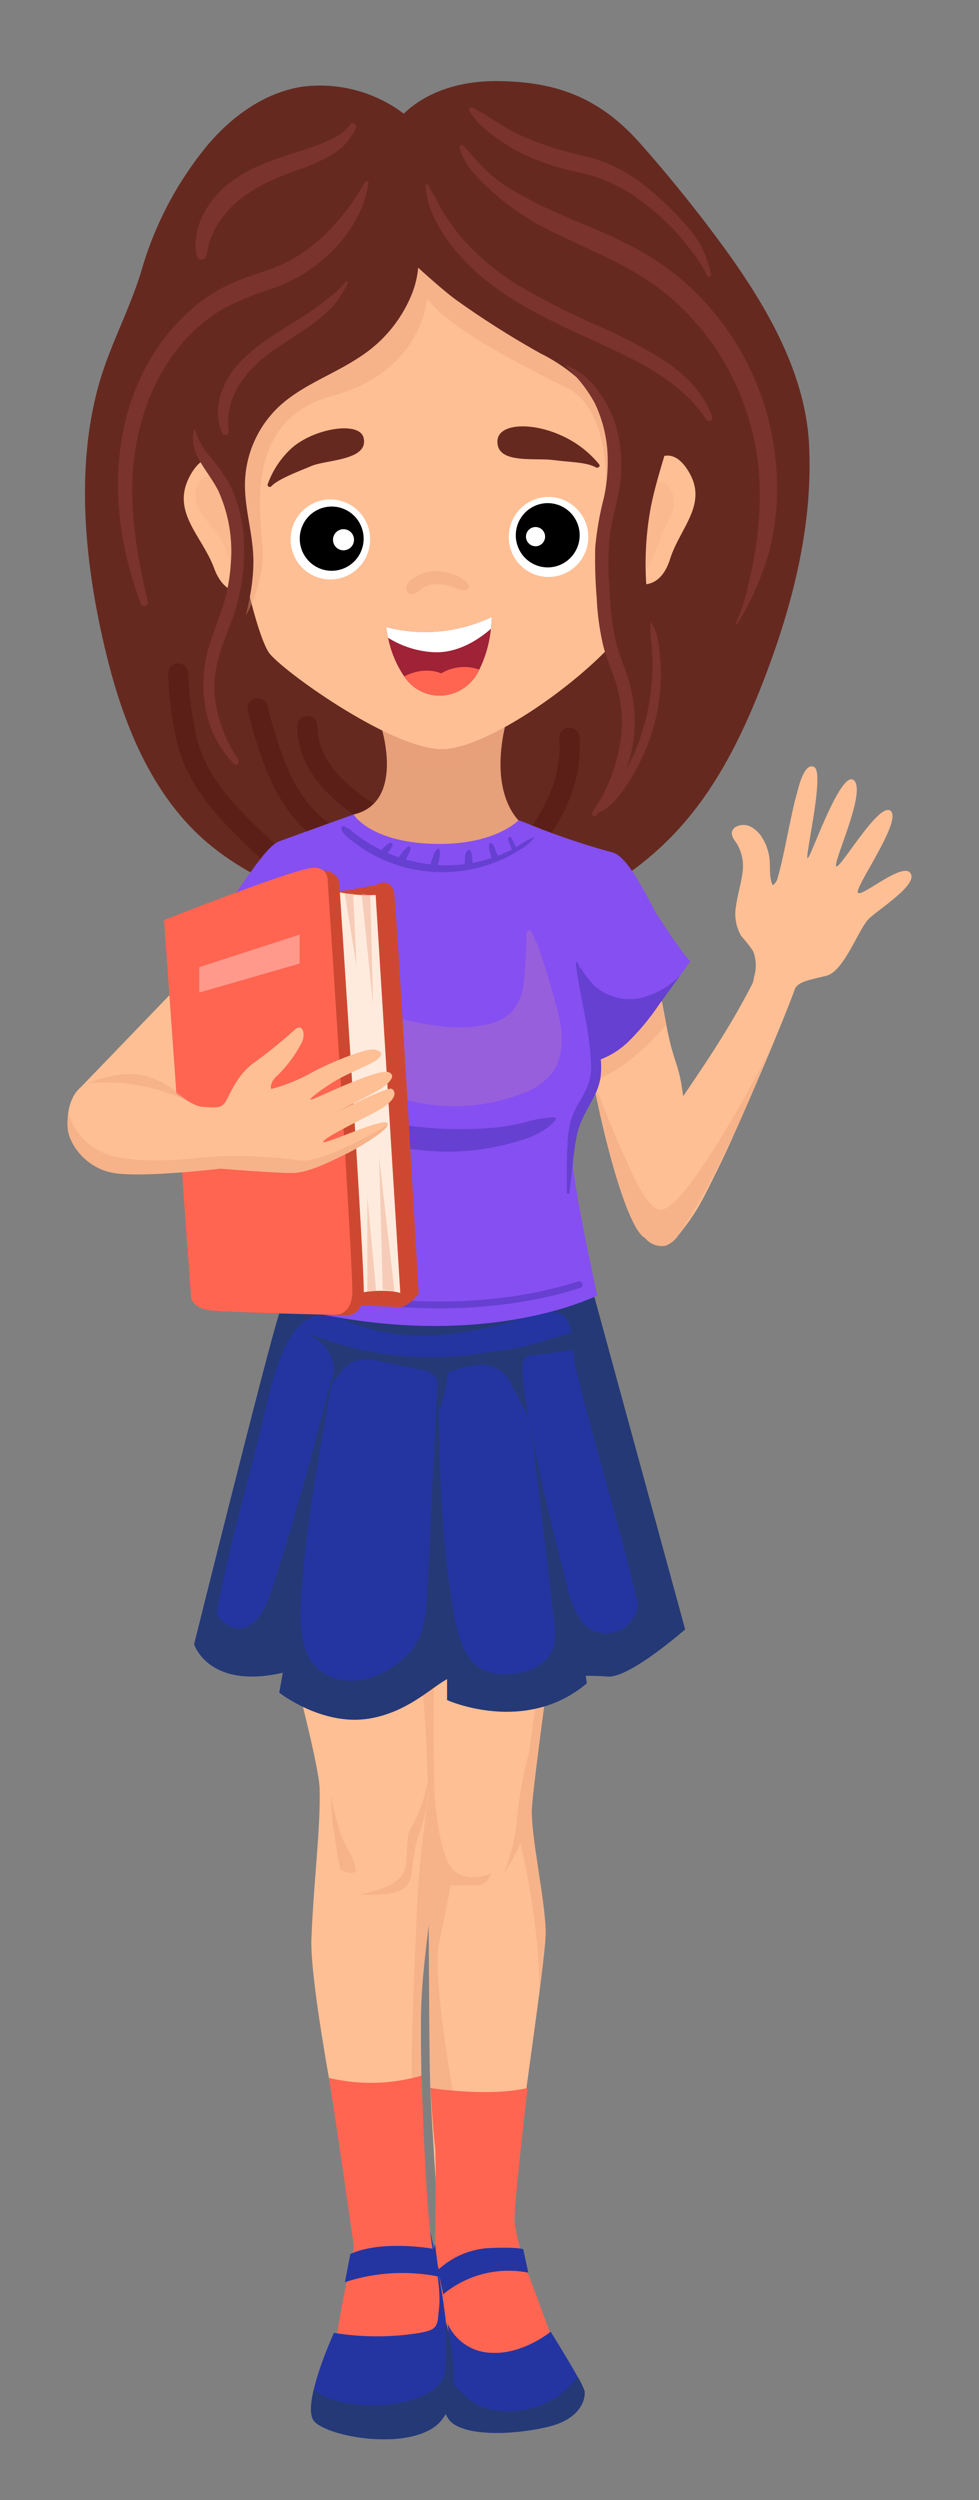 <svg width="145" height="370" fill="none" xmlns="http://www.w3.org/2000/svg"><rect width="100%" height="100%" fill="#808080" stroke="none"/><path d="M34.21 127.343a36.998 36.998 0 01-3.834-2.914c-7.662-6.692-11.821-16.582-14.34-26.466-3.526-13.83-5.36-30.27-.459-43.998 1.681-4.71 3.949-9.163 5.39-13.97a51.434 51.434 0 019.795-18.54c3.607-4.266 8.433-7.74 13.935-8.613a20.598 20.598 0 0115.107 3.977c3.561-3.435 8.689-4.83 13.624-4.819 9.058.019 15.459 2.521 21.41 9.245a212.092 212.092 0 0111.792 14.571c6.368 8.62 12.622 18.903 13.194 29.888.627 12.028-2.447 23.953-6.757 35.08-2.716 7.014-5.988 13.901-10.704 19.747a45.986 45.986 0 01-29.15 16.67c-10.937 1.496-22.132-1.236-32.1-6.003a56.005 56.005 0 01-6.903-3.855z" fill="#662920"/><path d="M26.395 99.679a53.27 53.27 0 001.334 10.127c1.985 7.488 8.197 12.619 13.588 17.736m-3.143-22.714c2.358 9.454 5.894 19.68 17.095 20.901m-9.759-18.263c.072 6.633 6.124 11.34 11.452 14.047m27.368-12.322c.566 7.786-3.877 13.979-8.734 19.552" stroke="#5B1F17" stroke-width="3" stroke-linecap="round" stroke-linejoin="round"/><path d="M82.843 236.008s-3.852 27.537-4.066 31.624c-.214 4.088 2.14 14.199 2.033 18.717-.107 4.518-3.959 29.258-4.173 33.776-.214 4.518-.856 9.896 0 13.123.856 3.227 4.166 10.972 4.437 13.984.271 3.011-9.359 3.872-11.07 2.366-1.713-1.506-4.984-16.188-4.923-16.907.061-.72-1.139-18.307-1.345-23.686-.207-5.378-.16-22.122-.303-27.982-.143-5.861-2.523-47.236-2.523-47.236l21.933 2.221z" fill="#FFBF94"/><path d="M66.58 276.023c-.964-1.614-2.034-5.809-2.235-11.617-.202-5.809 0-25.602 0-25.602l-3.212-1.13c.594 10.433 2.184 38.592 2.3 43.349.143 5.861.096 22.604.303 27.983.012.305.027.654.045 1.032l3.761 2.051s-3.66-19.081-2.46-24.772c1.198-5.69 1.68-8.315 1.68-8.315s2.814.033 4.097 0c1.285-.034 1.927-1.796 1.927-1.796-2.996 1.291-5.244.43-6.207-1.183zm12.198-8.39a48.01 48.01 0 01.208-2.269c.672-6.219 2.729-21.208 3.532-27.005-2.267.689-11.447-.529-14.708-.438-3.852.107-1.633 3.278-1.633 3.278s3.934 5.063 12.494 3.54c0 0 1.284.09 1.177 2.564-.107 2.474-1.498 12.048-1.498 12.048a68.31 68.31 0 00-1.712 8.928 26.077 26.077 0 01-2.14 9.143 34.849 34.849 0 002.612-4.629 138.308 138.308 0 012.417 14.525c.216 2.508.344 5.014.42 7.121.484-3.743.833-6.775.864-8.089.107-4.518-2.247-14.629-2.033-18.717z" fill="#E6A07A" opacity=".39"/><path d="M63.736 309.006s8.515 1.358 14.4 0c0 0-2.12 18.11-1.93 19.939a46.759 46.759 0 001.39 5.81l4.178 11.305s-8.453 4.937-11.877 4.184c-3.424-.753-4.815-9.251-4.815-9.251l-.65-8.928s.207-13.015 0-14.414c-.206-1.398-.696-8.645-.696-8.645z" fill="#FF6551"/><path d="M64.433 332.064a41.293 41.293 0 00-1.12 7.51c-.157 3.785 1.127 16.684 3.481 18.84 2.354 2.156 9.195 1.94 14.281.757 5.087-1.183 5.622-4.264 5.515-5.251-.107-.988-5.03-8.84-5.03-8.84s-4.066 3.337-8.667 3.121a7.276 7.276 0 01-4.207-1.379 7.332 7.332 0 01-2.64-3.571c-.429-1.398-1.613-11.187-1.613-11.187z" fill="#2435A1"/><path d="M85.543 351.735c-3.712 5.446-12.078 6.552-16.129 3.295-2.871-2.309-4.653-5.713-5.807-9.518.502 5.131 1.6 11.451 3.186 12.902 2.354 2.156 9.194 1.941 14.28.757 5.087-1.183 5.622-4.264 5.515-5.251a10.69 10.69 0 00-1.045-2.185z" fill="#243976"/><path d="M64.432 336.368a12.185 12.185 0 017.711-3.657c4.601-.216 5.356.163 5.356.163l.75 3.461a15.198 15.198 0 00-7.017.281 15.26 15.26 0 00-6.151 3.409l-.65-3.657z" fill="#2435A1"/><path d="M35.32 217.379s11.876 41.305 12.021 47.327c.146 6.022-.86 13.363-1.215 22.195-.355 8.832 7.432 45.656 7.432 45.656l9.475-.231s-.913-27.953-.638-35.707c.276-7.754 2.047-15.759 1.806-23.285-.241-7.526-1.353-56.147-1.353-56.147l-27.528.192z" fill="#FFBF94"/><path d="M62.325 270.702a19.18 19.18 0 001.016-6.981 23.263 23.263 0 01-2.302 6.556c-.22.34-.4.705-.534 1.087a4.193 4.193 0 00-.125.904l-.188 2.89a4.86 4.86 0 01-.39 1.915c-1.058 2.088-4.266 2.784-6.429 3.274 1.463.152 2.94.106 4.391-.136a4.116 4.116 0 002.428-1.061 3.7 3.7 0 00.762-1.944c.356-2.168.448-4.213 1.268-6.241.036-.087.07-.175.103-.263z" fill="#E6A07A" opacity=".39"/><path d="M62.395 296.619c.276-7.753 2.047-15.759 1.806-23.285-.155-4.825-.667-26.545-1.015-41.511l-22.358 2.225 1.086 7.113.23.865a30.278 30.278 0 0011.417 1.62c5.87-.466 6.51-1.416 8.043 1.613 1.533 3.029 1.785 20.402 1.785 20.402s-1.4 11.17-1.585 15.694c-.186 4.523-1.236 25.531-.635 28.905l1.234-3.026c-.068-4.448-.088-8.375-.008-10.615z" fill="#E6A07A" opacity=".39"/><path d="M49.14 264.914c-.31 3.731.518 7.333 1.097 10.998.016.304.132.593.33.823.191.15.414.253.652.301.5.143 1.124.258 1.479-.102-.102-2.121-1.835-3.863-2.36-5.926-.463-1.829-1.356-4.191-1.199-6.094z" fill="#E6A07A" opacity=".39"/><path d="M48.715 307.511a26.786 26.786 0 0013.711-.334s.67 21.92 1.732 25.982c1.062 4.063 3.246 13.048 1.89 16.74-1.356 3.691-15.23 1.447-16.301.397-1.072-1.05 2.678-17.711 2.678-17.711s-2.741-19.302-3.71-25.074z" fill="#FF6551"/><path d="M49.457 345.246a39.91 39.91 0 0010.402.311c5.347-.614 4.828-.909 5.177-4.08.348-3.171-1.053-9.174-1.053-9.174l-.277-2.067c.765 3.048 5.482 25.358.724 28.863-4.759 3.506-15.71 1.498-17.84-.71-2.128-2.208 2.867-13.143 2.867-13.143z" fill="#2435A1"/><path d="M66.083 343.74c-.176 3.27.168 6.688-.386 8.037-1.994 4.881-14.797 5.457-19.236 1.9-.486 2.079-.62 3.935.129 4.711 2.129 2.208 13.08 4.216 17.84.71 4.132-3.044 2.7-11.444 1.653-15.358z" fill="#243976"/><path d="M51.082 337.746a27.455 27.455 0 0114.261-.75l-1.269-4.208s-7.53-1.34-12.185.791l-.807 4.167z" fill="#2435A1"/><path d="M45.83 187.536s-2.666 1.107-4.596 7.255c-1.929 6.147-12.486 48.549-12.486 48.549s2.144 6.884 13.504 4.13l10.075-56.678-6.497-3.256z" fill="#243976"/><path d="M52.649 187.536l-11.29 62.963s6.291 4.956 13.238 3.855c6.948-1.102 10.806-6.41 12.95-6.234l-1.874-59.08-13.024-1.504z" fill="#243976"/><path d="M64.293 186.964l1.923 61.541v3.095s11.562 5.232 20.702-2.478l-9.778-63.328-12.847 1.17z" fill="#243976"/><path d="M85.968 184.387l15.509 56.75s-8.242 7.258-11.49 6.983c-3.248-.274-9.116.008-9.116.008l-6.25-58.479 11.347-5.262z" fill="#243976"/><path d="M36.603 240.764c2.051-.903 3.112-3.741 3.934-6.318a448.59 448.59 0 009.098-32.842l-1.873 10.925c-1.139 6.639-2.285 13.301-2.838 20.071-.434 5.306-1.417 12.473 3.242 15.128 3.4 1.938 7.468.898 10.676-1.519a10.164 10.164 0 003.246-3.811c.944-2.043 1.083-4.516 1.199-6.888l1.658-34.074c.076 12.211.16 24.517 2.114 36.468.558 3.412 1.476 7.145 3.848 8.838a7.179 7.179 0 004.785.996c2.713-.171 6.003-1.467 6.488-4.899.091-.943.06-1.894-.091-2.829l-4.709-39.499c.825 11.659 3.712 22.892 6.58 34.005a15.071 15.071 0 002.142 5.383 4.69 4.69 0 001.855 1.443 4.657 4.657 0 004.52-.462 4.707 4.707 0 001.529-1.79c.212-.355.354-.749.417-1.159a4.48 4.48 0 00-.178-1.568c-2.692-11.359-6.295-22.718-8.988-34.077-1.138-4.804.688-9.723-6.529-7.537-9.9 2.999-18.646 4.553-28.291.404-7.475-3.216-9.85 8.061-11.42 14.7-2.264 9.574-5.182 19.247-6.927 28.999.951 1.689 2.988 2.583 4.513 1.912z" fill="#2435A1"/><path d="M79.213 200.546c.856-.03 9.907-1.341 9.881-1.4l-1.65-3.741c-.084.353-.582.324-.923.442-.237.106-.45.259-.626.45-1.394 1.267-2.973 1.409-4.66 1.914a34.215 34.215 0 01-5.425 1.417c-3.058.405-6.047.98-9.14 1.14a46.684 46.684 0 01-18.361-2.487 22.102 22.102 0 00-2.856-.801 5.778 5.778 0 013.579 3.269 5.838 5.838 0 01-.142 4.858c.969-1.806 2.15-3.786 4.129-4.291a7.407 7.407 0 013.27.164l5.98 1.208c.84.067 1.625.444 2.203 1.059.939 1.309-.249 3.408.759 4.665.54-1.708.917-3.463 1.123-5.243a14.803 14.803 0 014.418-1.178 4.996 4.996 0 014.142 1.567c.315.409.586.849.81 1.314l2.54 4.844a53.048 53.048 0 01-.872-6.8c-.05-.784-.005-1.725.66-2.136.36-.177.76-.258 1.161-.234z" fill="#243976"/><path d="M95.544 183.216l.001.001c.358.438.823.775 1.35.976a3.197 3.197 0 001.655.168 3.998 3.998 0 001.882-1.499c2.887-3.613 3.499-5.03 6.113-10.319 2.677-5.416 9.467-21.379 11.144-26.062.426-1.189 2.03-1.41 4.696-2.073 2.664-.665 4.749-6.931 6.307-8.438 1.559-1.508 7.35-5.068 6.144-6.762-1.206-1.695-7.436 3.814-7.784 2.864-.348-.95 6.586-10.615 4.868-12.06-1.717-1.445-7.49 8.663-8.063 8.197-.573-.467 4.5-11.002 2.624-12.72-1.878-1.719-6.173 10.808-6.824 11.499-.652.691 2.532-12.5.966-13.448-1.564-.949-2.548 3.748-2.548 3.748-.92 3.061-1.944 9.448-2.864 12.509a1.882 1.882 0 01-.757 1.221c-.55-1.122-.357-2.471-.467-3.731a7.452 7.452 0 00-1.026-3.187 4.475 4.475 0 00-1.661-1.692 2.416 2.416 0 00-2.244-.075 1.24 1.24 0 00-.606.632c-.258.693.339 1.372.743 1.982a6.584 6.584 0 01.731 4.499c-.211 1.543-.693 3.033-.9 4.577a6.537 6.537 0 00.753 4.493 22.655 22.655 0 011.766 2.237 5.76 5.76 0 01.184 3.658c-.067.347-.141.693-.223 1.037-6.564 12.918-15.553 22.793-18.068 29.905-.942 2.663.202 5.888 2.108 7.863z" fill="#FFBF94"/><path d="M86.535 155.165c.057 1.673.215 3.341.475 4.994.034.213.07.424.11.632.2 1.089.41-2.374.626-1.256l.001.004c2.344 12.086 5.565 22.559 7.796 23.677l.002.001c.732.363 1.56-1.46 2.36-4.188 1.861-6.358 3.571-14.889 3.571-14.889s-.194-1.331-.52-3.442c-.512-3.317-1.349-3.992-2.268-9.037a219 219 0 00-1.384-7.029 85.39 85.39 0 00-.764-3.24c-2.171-8.381-4.96-13.123-6.71-13.541 0 0-3.78 14.956-3.295 27.314z" fill="#FFBF94"/><path d="M86.535 155.165c.057 1.672.216 3.34.475 4.993 4.756-1.064 9.406-5.849 11.678-8.497-.45-2.476-.923-4.903-1.384-7.03h-.001l-5.001 4.379a71.148 71.148 0 00-5.767 6.155z" fill="#E6A07A" opacity=".39"/><path d="M11.389 161.501l2.277 6.847c4.012.808 8.486.168 10.629-1.511 2.605-2.041 18.052-16.621 18.052-16.621-1.34-6.852-2.425-16.957-3.33-16.623-1.104.408-4.951 4.384-4.951 4.384l-22.677 23.524z" fill="#FFBF94"/><path d="M29.71 155.103c1.577 1.329 13.23 5.468 13.467 5.414.344-1.1.633-2.217.865-3.347 0 0-.176-.922-.47-2.43a17.873 17.873 0 00-1.285-1.73l-7.727-4.44-3.732 2.004c-.36 1.445-.737 2.964-1.117 4.529z" fill="#E6A07A" opacity=".39"/><path d="M52.371 120.539s1.724 6.579 1.893 6.526c.17-.054 25.896-1.344 25.896-1.344l-1.945-2.212-.383-1.174s-5.29-3.164-3.224-13.928a36.32 36.32 0 01.87-3.517 11.07 11.07 0 00.506-2.728c.306-8.9-18.001 2.236-18.155 2.23a6.246 6.246 0 00-.663 1.47c-.337.874-.67 1.817-.67 1.817.336 1.147.57 2.322.698 3.51.376 3.407-.007 8.226-4.823 9.35z" fill="#E6A07A"/><path d="M56.496 107.68a20.05 20.05 0 01.699 3.51c2.532 1.018 7.023 2.67 8.907 2.425 1.855-.242 6.06-3.312 8.507-5.207.231-1.187.522-2.36.87-3.517.283-.885.453-1.802.506-2.729l-8.766 2.654-10.052 1.046c-.337.875-.67 1.818-.67 1.818z" fill="#E6A07A" opacity=".39"/><path d="M84.93 142.231c-.008.268 4.341 6.137 4.095 11.307-.246 5.17-3.798 11.383-4.41 14.844-.612 3.461 3.852 23.326 3.852 23.326s-17.939 9.236-47.07 1.327c0 0 4.199-17.263 1.681-26.542-.963-3.55-4.883-14.133 1.559-24.173s36.476-1.481 36.476-1.481l3.818 1.392z" fill="#864FF1"/><path d="M43.394 161.28c.84.668 1.728 1.272 2.657 1.807 1.053.476 2.145.858 3.263 1.143 2.627.724 5.292 1.375 7.971 1.838a57.493 57.493 0 0016.216.799 32.498 32.498 0 004.332-.796 17.413 17.413 0 014.256-.703c.215 0 .275.275.15.423-1.824 2.157-4.847 2.96-7.414 3.611a36.96 36.96 0 01-8.502 1.043 38.184 38.184 0 01-9.024-1.115 57.782 57.782 0 01-8.41-2.521 14.335 14.335 0 01-3.617-1.925 6.105 6.105 0 01-2.436-3.178.385.385 0 01.138-.4.382.382 0 01.42-.026z" fill="#6640D0"/><path d="M25.223 143.059s3.62 12.427 15.949 15.078c.283.062.572.118.864.169 13.025 2.24 44.76-1.01 44.76-1.01a8.298 8.298 0 001.576-.316 12.116 12.116 0 004.585-2.726 35.255 35.255 0 004.575-5.479l3.237-4.457 1.53-2.105c-.248.342-4.765-6.44-5.172-7.171-1.538-2.776-4.13-8.271-6.405-8.887-8.663-2.346-13.738-4.875-13.938-4.75 0 0-3.576 3.801-12.799 3.474-9.223-.327-11.615-4.34-11.615-4.34s-7.725 2.762-11.037 3.983c-3.248 1.198-9.966 15.161-15.772 18.362a6.893 6.893 0 01-.338.175z" fill="#864FF1"/><path d="M46.44 151.348a4.115 4.115 0 00-1.116 3.745c.403 1.5 1.801 2.406 3.106 3.118a44.12 44.12 0 0014.348 5.123 27.59 27.59 0 0014.951-1.652 9.501 9.501 0 004.005-2.822c1.77-2.344 1.721-5.716 1.003-8.625a116.718 116.718 0 00-2.906-9.83 23.868 23.868 0 00-1.117-2.49.392.392 0 00-.445-.2.392.392 0 00-.3.386 74.854 74.854 0 01-.35 6.853 8.057 8.057 0 01-1.73 4.684 7.443 7.443 0 01-4.156 2.043c-6.535 1.325-12.347-1.324-18.695-2.172-2.299-.308-4.85.051-6.515 1.752a2.66 2.66 0 00-.084.087z" fill="#FFC652" opacity=".14"/><path d="M86.322 145.199a53.54 53.54 0 011.944 10.905c.018.294.053.587.106.877a12.116 12.116 0 004.586-2.726 35.255 35.255 0 004.574-5.479l3.238-4.458a12.146 12.146 0 01-5.362 3.246 7.87 7.87 0 01-3.757.136 7.9 7.9 0 01-3.395-1.621 12.094 12.094 0 01-2.277-2.909 5.813 5.813 0 00.343 2.029zm-61.099-2.14s3.62 12.427 15.949 15.078c.055-3.238.177-5.967 1.174-7.921 1.061-2.084 2.182-4.596 2.414-5.122a10.105 10.105 0 01-3.861 4.479 7.422 7.422 0 01-5.7.889 10.233 10.233 0 01-2.637-1.217 29.061 29.061 0 01-7.001-6.361 6.157 6.157 0 01-.338.175z" fill="#6640D0"/><path d="M42.111 149.656c.47-1.149.99-2.273 1.517-3.394a8.313 8.313 0 011.834-3.009.122.122 0 01.13-.019.127.127 0 01.051.047.123.123 0 01.017.068 7.704 7.704 0 01-.985 3.427c-.496 1.164-.987 2.332-1.418 3.526a19.222 19.222 0 00-1.385 7.322c.216 5.048 4.244 10.994 1.897 15.888 0 0-.202-1.76-.222-2.017-.468-5.909-3.127-9.463-3.057-14.729.09-2.452.64-4.864 1.621-7.11zm8.832-27.368c.52.196.992.505 1.381.905.534.428 1.09.828 1.666 1.198a25.346 25.346 0 002.517 1.439 5.2 5.2 0 011.147-1.063c.236-.138.572.119.47.374a4.237 4.237 0 01-.733 1.099c.558.243 1.127.46 1.707.653a5.734 5.734 0 011.343-1.604.239.239 0 01.32.093c.02.036.03.076.032.118a2.784 2.784 0 01-.362 1.059c-.108.209-.21.431-.323.645 1.212.342 2.45.585 3.7.726.042-.39.15-.771.32-1.125.089-.469.332-.894.69-1.209a.171.171 0 01.128-.011c.042.012.079.04.101.078a2.21 2.21 0 01-.008 1.454 4.7 4.7 0 01-.188.907c1.344.088 2.692.042 4.026-.139a2.506 2.506 0 01.007-.995c.005-.369.127-.726.348-1.02a.302.302 0 01.119-.064.315.315 0 01.352.139c.145.306.214.642.2.981.042.259.065.521.069.783a22.092 22.092 0 002.836-.732 6.636 6.636 0 01-.254-.905 2.405 2.405 0 01-.1-1.113.272.272 0 01.197-.171.273.273 0 01.249.074c.218.297.384.629.489.983.107.264.254.526.355.797a23.505 23.505 0 002.07-.914c-.099-.226-.183-.458-.272-.687a3.436 3.436 0 01-.288-.903c-.02-.22.328-.338.466-.168.168.245.307.51.412.788.098.209.206.415.303.625a13.154 13.154 0 012.62-1.453.05.05 0 01.021.001.038.038 0 01.024.033.036.036 0 01-.005.02 6.214 6.214 0 01-2.112 1.777 19.518 19.518 0 01-2.832 1.512 21.635 21.635 0 01-18.364-.502 18.963 18.963 0 01-3.005-1.864c-.77-.584-1.97-1.313-2.227-2.269a.306.306 0 01.233-.358.303.303 0 01.155.008z" fill="#6640D0"/><path d="M87.748 159.539c2.344 12.086 5.564 22.558 7.796 23.677l.002.001a3.22 3.22 0 001.35.976 3.197 3.197 0 001.655.168 3.566 3.566 0 001.881-1.5c7.29-10.748 13.305-26.899 13.305-26.899-.165.395-11.842 22.896-15.832 23.067-1.272.054-2.755-2.15-4.188-5.189-3.066-6.498-5.905-14.067-5.969-14.301z" fill="#E6A07A" opacity=".39"/><path d="M84.061 169.229c.037-1.076.182-2.145.435-3.192a11.8 11.8 0 011.198-2.749c.492-.816.936-1.661 1.33-2.53a7.684 7.684 0 00.52-3.178 46.816 46.816 0 00-.872-7.039c-.47-2.645-1.063-5.259-1.39-7.93-.022-.174.217-.311.295-.12a49.64 49.64 0 013.343 13.726c.152 1.112.156 2.239.013 3.352a9.57 9.57 0 01-.98 2.776c-.974 1.916-2.11 3.616-2.541 5.789-.544 2.742-.666 5.596-1.08 8.365a.193.193 0 01-.059.134.192.192 0 01-.135.051.187.187 0 01-.18-.198c-.036-2.419-.02-4.841.103-7.257z" fill="#6640D0"/><path d="M43.736 190.577s21.755 6.011 42.024-.447" stroke="#6640D0" stroke-linecap="round" stroke-linejoin="round"/><path d="M40.167 133.739l15.472-2.743s2.342-1.452 2.754 1.372c.411 2.823 3.621 59.135 3.621 59.135s-1.605 1.936-2.728 1.936c-1.124 0-22.45-1.13-22.45-1.13l3.33-58.57z" fill="#CE4831"/><path d="M45.322 130.364a20.97 20.97 0 0010.317 2.085l3.647 58.892s-3.651-1.15-9.604.969l-4.36-61.946z" fill="#FFEBDD"/><path d="M53.559 132.215l1.7 16.502-.416-16.23-1.284-.272zm3.121 58.62l-.535-19.744 2.28 20.072-1.745-.328zm-2.272.329v-14.049l1.306 13.937-1.306.112zm-2.105-58.949l.525 10.922-1.771-10.922h1.246z" fill="#E79E82" opacity=".41"/><path d="M25.996 136.232s3.852 54.214 4.013 55.827c0 0 .136 1.614 2.877 1.937 2.74.322 18.496.645 18.496.645s2.28.161 2.491-3.066c.211-3.227-3.64-61.138-3.64-61.138s-.524-2.262-4.144-1.455c-3.621.806-20.093 7.25-20.093 7.25z" fill="#CE4831"/><path d="M24.295 136.16s3.852 54.213 4.012 55.827c0 0 .137 1.613 2.878 1.936 2.74.323 18.496.645 18.496.645s2.28.162 2.491-3.065c.211-3.227-3.64-61.139-3.64-61.139s.156-2.333-2.658-1.868c-3.66.605-21.58 7.664-21.58 7.664z" fill="#FF6551"/><path d="M29.502 143.138v3.752l14.874-4.288v-4.289l-14.874 4.825z" fill="#FF998C"/><path d="M12.842 160.323s5.916-2.543 9.447-.768c3.531 1.775 5.939 4.162 7.784 4.259 1.846.097 2.649.259 3.29-.709.643-.968 1.606-3.792 4.014-5.648a70.052 70.052 0 006.12-4.921c1.343-1.371 1.825.565 1.182 1.775a19 19 0 01-3.492 4.76c-1.403 1.21-1.02 2.097-1.02 2.097a26.136 26.136 0 005.556-2.178c2.167-1.291 8.516-4.034 9.916-3.63 1.4.403.686 1.129 0 1.613-.687.484-3.416 1.614-5.262 2.582-1.845.968-5.377 3.55-4.173 3.146 1.204-.403 9.791-4.598 11.316-4.034 1.525.565-.482 2.098-1.445 2.663-.963.564-8.587 4.518-8.587 4.518s9.855-5.244 10.586-4.68c.73.565.329 1.581-1.196 2.646s-8.427 4.212-8.988 5.099c-.562.888 8.587-3.469 9.47-2.743.882.726-4.655 3.953-6.581 4.841-1.926.887-5.056 2.581-7.624 2.581-2.568 0-10.513-.645-10.513-.645s-11.453 1.371-15.787.645c-4.334-.726-6.66-4.517-6.821-6.534-.16-2.017.17-5.418 2.808-6.735z" fill="#FFBF94"/><path d="M44.375 171.727a72.331 72.331 0 00-11.45-.635c-3.638.161-10.272 1.345-16.157 0a9.194 9.194 0 01-4.184-2.305 9.266 9.266 0 01-2.475-4.099 10.78 10.78 0 00-.076 2.37c.16 2.017 2.488 5.809 6.821 6.535 4.334.726 15.787-.646 15.787-.646s7.945.646 10.513.646c2.568 0 5.697-1.695 7.624-2.582 1.72-.793 6.311-3.449 6.643-4.524-2.66 1.565-9.902 5.612-13.046 5.24zm-16.574-8.793a29.734 29.734 0 00-7.9-2.417 30.319 30.319 0 00-7.06-.195s4.455-1.878 8.097-1.229c3.642.649 6.863 3.841 6.863 3.841z" fill="#E6A07A" opacity=".39"/><path d="M62.607 25.073c-20.277 1.74-28.47 15.185-29.37 30.333-.901 15.147 4.314 38.454 6.736 41.363 2.423 2.91 17.795 13.86 25.246 14.098 7.452.239 25.137-12.816 28.996-20.247 3.86-7.431 8.736-49.188-4.638-57.424a55.972 55.972 0 00-26.97-8.123z" fill="#FFBF94"/><path d="M88.984 81.218s3.818-19.453-5.108-23.864c-8.927-4.41-17.264-8.916-20.62-13.13 0 0-.7 10.805-14.013 14.359-13.314 3.554-10.625 17.63-10.33 22.628.296 4.997-2.644 11.139-4.168 11.938-1.524.8 1.646-4.875 1.594-7.646-.053-2.77-2.237-18.858-2.237-18.858l23.413-31.237 10.739 1.904s18.505 9.998 18.739 10.255c.233.257 6.575 11.062 6.37 11.393-.206.332.58 13.99.546 14.24-.035.25-4.959 8.393-4.959 8.393l.034-.375z" fill="#E6A07A" opacity=".39"/><path d="M96.76 68.39s2.753-3.037 5.386 1.659c2.632 4.696-1.501 8.2-2.903 12.688-1.403 4.488-4.46 3.697-4.46 3.697s.38-12.26 1.977-18.044z" fill="#FFBF94"/><path d="M95.76 74.422a5.77 5.77 0 01.862-2.273 1.816 1.816 0 00-.242.043c-.318.082-.401-.355-.215-.53a2.007 2.007 0 012.79.242 3.552 3.552 0 01.694 3.466c-.365 1.425-1.251 2.647-1.766 4.016a23.864 23.864 0 01-1.768 4.385.66.66 0 01-1 .018.663.663 0 01-.159-.34 28.304 28.304 0 01.178-6.116c.148-.983.357-1.954.627-2.91z" fill="#E6A07A" opacity=".2"/><path d="M33.649 68.672s-3.094-3.101-5.668 2.047c-2.573 5.149 2.017 8.678 3.741 13.399 1.724 4.72 5.396 3.569 5.396 3.569s-1.472-12.92-3.47-19.015z" fill="#FFBF94"/><path d="M28.94 73.259c.006 2.161 1.783 3.91 2.987 5.528a11.98 11.98 0 011.683 2.85c.248.653.3 1.819 1.174 1.965.843.14 1.224-.806 1.28-1.483a7.532 7.532 0 00-.284-2.448 13.165 13.165 0 00-.525-2.68c-.596-1.882-1.468-3.687-2.186-5.525a1.725 1.725 0 01-.23-.487 2.158 2.158 0 00-2.541-.293 2.872 2.872 0 00-1.027 1.101 2.89 2.89 0 00-.33 1.472z" fill="#E6A07A" opacity=".2"/><path d="M88.737 68.716c.229.285-.156.63-.498.448-1.443-.77-3.36-.712-6.356-1.087-2.778-.347-8.323.622-8.211-2.799.084-2.6 5.008-2.89 9.58-.778a15.225 15.225 0 015.485 4.216zm-49.082 2.93a.32.32 0 00.132.377.314.314 0 00.395-.05c.991-1.047 3.602-2.03 5.978-3.021 2.202-.92 8.473-.81 7.696-4.144-.604-2.588-7.539-1.385-10.765 1.614a13.295 13.295 0 00-3.436 5.224z" fill="#662920"/><path d="M61.742 85.237a5.893 5.893 0 012.573-.72 7.27 7.27 0 012.784.487c.929.25 1.749.802 2.33 1.572a.408.408 0 01-.047.477c-.424.44-.931.328-1.466.137a9.73 9.73 0 00-2.838-.739 4.582 4.582 0 00-2.17.39c-.71.342-1.1 1.078-1.926 1.112a.786.786 0 01-.799-.743c-.112-.929.835-1.573 1.56-1.973z" fill="#E6A07A" opacity=".39"/><path d="M57.205 92.81s.067.628.273 1.572a15.71 15.71 0 002.383 5.725 6.304 6.304 0 002.46 2.187c1 .497 2.11.718 3.222.642a6.525 6.525 0 003.246-1.171 6.576 6.576 0 002.202-2.668 17.566 17.566 0 001.716-6.044 18.04 18.04 0 00.123-1.742 22.911 22.911 0 01-15.625 1.498z" fill="#9F2236"/><path d="M60.016 31.168a13.991 13.991 0 011.071 12.13 19.96 19.96 0 01-7.858 9.568c-3.927 2.62-8.596 4.157-12.022 7.411a16.042 16.042 0 00-4.922 11.069c-.097 3.637 1.05 7.197 1.222 10.831.245 5.227-1.525 10.303-2.725 15.395-1.2 5.092-1.776 10.713.66 15.337a17.024 17.024 0 01-3.425-6.633 17.078 17.078 0 01-.263-7.469 58.856 58.856 0 012.161-6.863c2.035-6.24 2.393-13.362-.695-19.148-1.384-2.595-3.392-4.806-4.846-7.361a22.673 22.673 0 01-2.05-16.356A29.967 29.967 0 0134.8 34.764c5.776-5.584 14.028-9.17 21.861-7.467l3.355 3.871z" fill="#662920"/><path d="M48.305 24.14c1.506 4.599 15.39 17.469 19.307 20.286 4 2.854 8.154 5.483 12.443 7.876a25.543 25.543 0 015.975 4.095c3.7 3.795 4.463 9.603 4.095 14.905-.369 5.301-1.664 10.567-1.279 15.867.393 5.42 2.523 10.566 3.292 15.945 1.164 8.135.416 10.459-4.401 17.099 5.409-5.462 7.319-6.575 8.742-14.148.509-2.544.729-5.138.656-7.733-.117-2.93-.724-5.816-1.096-8.725a45.682 45.682 0 01.352-14.54c1.185-6.056 3.801-11.823 4.314-17.974.517-6.182-1.129-12.337-3.138-18.203-1.055-3.081-2.294-6.247-4.69-8.441-2.062-1.89-4.772-2.864-7.405-3.793-4.153-1.465-8.5-2.953-12.862-2.364l-24.305-.151z" fill="#662920"/><path d="M57.205 92.81s.067.628.273 1.572a14.027 14.027 0 006.98 2.147c3.767.092 6.915-2.286 8.249-3.476a18.04 18.04 0 00.123-1.742 22.911 22.911 0 01-15.625 1.498z" fill="#fff"/><path d="M59.863 100.106a6.304 6.304 0 002.461 2.187c.998.497 2.11.718 3.221.642a6.526 6.526 0 003.246-1.171 6.577 6.577 0 002.202-2.668 6.71 6.71 0 00-5.666.565s-2.28-1.177-5.464.445z" fill="#FF6551"/><path d="M32.69 58.373a12.607 12.607 0 013.095-5.015c2.894-2.957 6.608-4.834 10.004-7.12a42.443 42.443 0 002.782-2.063 13.193 13.193 0 002.58-2.43c.132-.184.462.004.346.208a19.297 19.297 0 01-1.936 3.07 17.373 17.373 0 01-2.586 2.396c-1.98 1.553-4.162 2.805-6.212 4.257a18.532 18.532 0 00-5.294 5.224 10.268 10.268 0 00-1.6 6.903.52.52 0 01-.38.553.513.513 0 01-.605-.29 8.13 8.13 0 01-.613-2.715 9.672 9.672 0 01.419-2.978zm-4.002 5.307a.108.108 0 01.176-.064c.02.016.032.04.036.065a10.91 10.91 0 002.232 3.927 34.88 34.88 0 012.696 3.725 20.863 20.863 0 012.318 10.057A29.436 29.436 0 0134.1 92.42c-1.258 3.253-2.51 6.404-2.344 9.96a20.065 20.065 0 003.555 10.029c.271.41-.259 1.032-.653.642a15.584 15.584 0 01-4.245-8.43 19.615 19.615 0 01.884-9.993c.624-1.857 1.367-3.672 1.914-5.556.516-1.809.839-3.668.962-5.546a21.698 21.698 0 00-1.797-10.799c-.77-1.581-1.9-2.972-2.782-4.492a6.578 6.578 0 01-.907-4.556z" fill="#7A332D"/><path d="M20.492 56.636a30.437 30.437 0 018.599-11.492 23.436 23.436 0 016.317-3.678c2.548-.976 5.189-1.628 7.6-2.946a24.91 24.91 0 006.203-4.906 33.42 33.42 0 004.823-6.628c.142-.258.59-.184.53.15a15.832 15.832 0 01-.917 3.416A20.167 20.167 0 0152 33.712a22.2 22.2 0 01-4.923 5.316 23.086 23.086 0 01-6.422 3.559 47.695 47.695 0 00-7.319 2.96c-8.616 4.877-13.06 14.732-13.663 24.328-.405 6.46.73 12.958 2.228 19.217.144.599-.812.835-1.026.275-3.955-10.346-4.91-22.395-.384-32.731zm9.592-24.832a13.638 13.638 0 014.35-5.053c3.604-2.634 7.852-3.599 11.978-5.052 1.89-.666 4.29-1.547 5.463-3.288.309-.459 1.104.007.838.504-.385.82-.876 1.586-1.46 2.278a9.871 9.871 0 01-2.096 1.705 27.773 27.773 0 01-5.389 2.37c-3.937 1.41-7.838 3.197-10.523 6.534a10.78 10.78 0 00-1.78 2.883 13.413 13.413 0 00-.585 1.575 12.156 12.156 0 01-.383 1.76.696.696 0 01-.636.404.69.69 0 01-.628-.415 6.074 6.074 0 01-.124-3.162 9.557 9.557 0 01.975-3.043zm53.95 22.321a10.6 10.6 0 014.6 3.811 15.662 15.662 0 012.768 5.793c.582 2.357.753 4.797.506 7.212-.246 2.568-1.048 5.005-1.48 7.537a36.312 36.312 0 00-.184 8.103c.074 2.503.325 4.998.75 7.466.491 2.467 1.6 4.72 2.259 7.136a21.44 21.44 0 01.728 6.545 20.965 20.965 0 01-1.214 6.158 31.73 31.73 0 001.777-3.913 33.464 33.464 0 002.102-11.308c.019-1.129-.063-2.249-.148-3.373a15.094 15.094 0 01-.155-3.096.06.06 0 01.044-.049.06.06 0 01.062.02c1.049 1.472 1.204 3.738 1.346 5.482.162 2.03.097 4.072-.195 6.087a29.45 29.45 0 01-4.005 11.212c-1.155 1.894-2.493 3.934-4.429 5.089a.183.183 0 01-.108.02.185.185 0 01-.099-.046c-.236.239-.48.474-.732.705-.311.284-.706-.189-.49-.504a24.79 24.79 0 004.296-11.597 19.548 19.548 0 00-.452-6.269c-.538-2.268-1.602-4.369-2.195-6.623a37.427 37.427 0 01-1-7.13 70.325 70.325 0 01-.228-7.574c.23-2.499.663-4.974 1.294-7.401.499-2.33.665-4.718.494-7.094a19.625 19.625 0 00-1.864-6.876c-1.096-2-2.51-3.805-4.19-5.343-.088-.092.043-.215.142-.18zM63.465 27.41c.34.756.806 1.424 1.182 2.156.409.797.836 1.583 1.315 2.34a29.38 29.38 0 003.108 4.062 36.928 36.928 0 008.312 6.614 112.682 112.682 0 0010.954 5.537 76.02 76.02 0 019.772 5.067c3.205 2.083 6.03 4.776 7.358 8.447.182.504-.524.97-.845.484-3.998-6.07-10.83-9.022-17.178-11.921-7.055-3.221-14.26-6.602-19.484-12.544a24.307 24.307 0 01-3.303-4.743c-.432-.815-.8-1.66-1.104-2.531-.27-.93-.441-1.888-.508-2.855a.222.222 0 01.163-.236.22.22 0 01.258.124z" fill="#7A332D"/><path d="M68.627 21.576c.994 1.019 1.867 2.148 2.878 3.155a21.219 21.219 0 003.375 2.772 57.728 57.728 0 007.934 4.133c3.109 1.389 6.292 2.594 9.346 4.106a43.826 43.826 0 018.034 5 40.52 40.52 0 0110.812 13.691 40.713 40.713 0 014.073 16.995c.095 3.678-.36 7.35-1.349 10.893a43.6 43.6 0 01-4.521 10.014c-.082.14-.307.055-.238-.104a26.61 26.61 0 001.637-4.722c.348-1.529.727-3.051 1.012-4.594.576-3.1.883-6.246.918-9.4a38.984 38.984 0 00-3.802-17.153 37.775 37.775 0 00-9.772-12.622c-4.83-4.056-10.695-6.309-16.3-9.037a38.94 38.94 0 01-8.632-5.37c-2.303-1.997-5.024-4.326-5.946-7.347-.089-.293.268-.69.54-.41zm1.469-5.613c.633.463 1.356.652 1.989 1.111a29.9 29.9 0 001.877 1.255 32.343 32.343 0 003.855 2.025 49.289 49.289 0 008.472 2.685 22.498 22.498 0 018.491 3.882 45.756 45.756 0 016.273 5.789 18.372 18.372 0 012.781 3.703 16.849 16.849 0 011.477 4.218c.076.344-.436.447-.572.152a17.8 17.8 0 00-2.207-3.492c-.818-1.042-1.6-2.1-2.503-3.072a39.414 39.414 0 00-6.392-5.424 23.479 23.479 0 00-8.218-3.358 34.706 34.706 0 01-8.416-2.875 29.917 29.917 0 01-4.033-2.565 31.056 31.056 0 01-1.928-1.594 17.414 17.414 0 01-1.479-1.916c-.286-.336.2-.768.533-.524z" fill="#7A332D"/><path d="M52.475 84.559c2.596-1.968 3.113-5.68 1.155-8.29a5.867 5.867 0 00-8.246-1.16c-2.596 1.968-3.113 5.68-1.155 8.289a5.867 5.867 0 008.246 1.161z" fill="#fff"/><path d="M53.535 81.443c.947-2.447-.26-5.203-2.694-6.155a4.722 4.722 0 00-6.122 2.708c-.947 2.447.258 5.203 2.693 6.154a4.722 4.722 0 006.123-2.707z" fill="#000"/><path d="M52.065 78.871a1.568 1.568 0 01-.435 2.377 1.549 1.549 0 01-2.234-.892 1.57 1.57 0 01.477-1.67 1.552 1.552 0 012.192.185zm30.025 6.453c3.218-.47 5.447-3.474 4.978-6.71-.468-3.234-3.456-5.474-6.674-5.004-3.217.471-5.446 3.475-4.978 6.71.469 3.234 3.457 5.475 6.674 5.004z" fill="#fff"/><path d="M83.748 83.172a4.77 4.77 0 001.313-6.593 4.714 4.714 0 00-6.559-1.32 4.77 4.77 0 00-1.313 6.594 4.715 4.715 0 006.56 1.32z" fill="#000"/><path d="M77.959 79.81a1.423 1.423 0 001.198 1.022 1.408 1.408 0 001.398-.722 1.428 1.428 0 00-.128-1.575 1.415 1.415 0 00-1.496-.483 1.419 1.419 0 00-.972 1.758z" fill="#fff"/></svg>